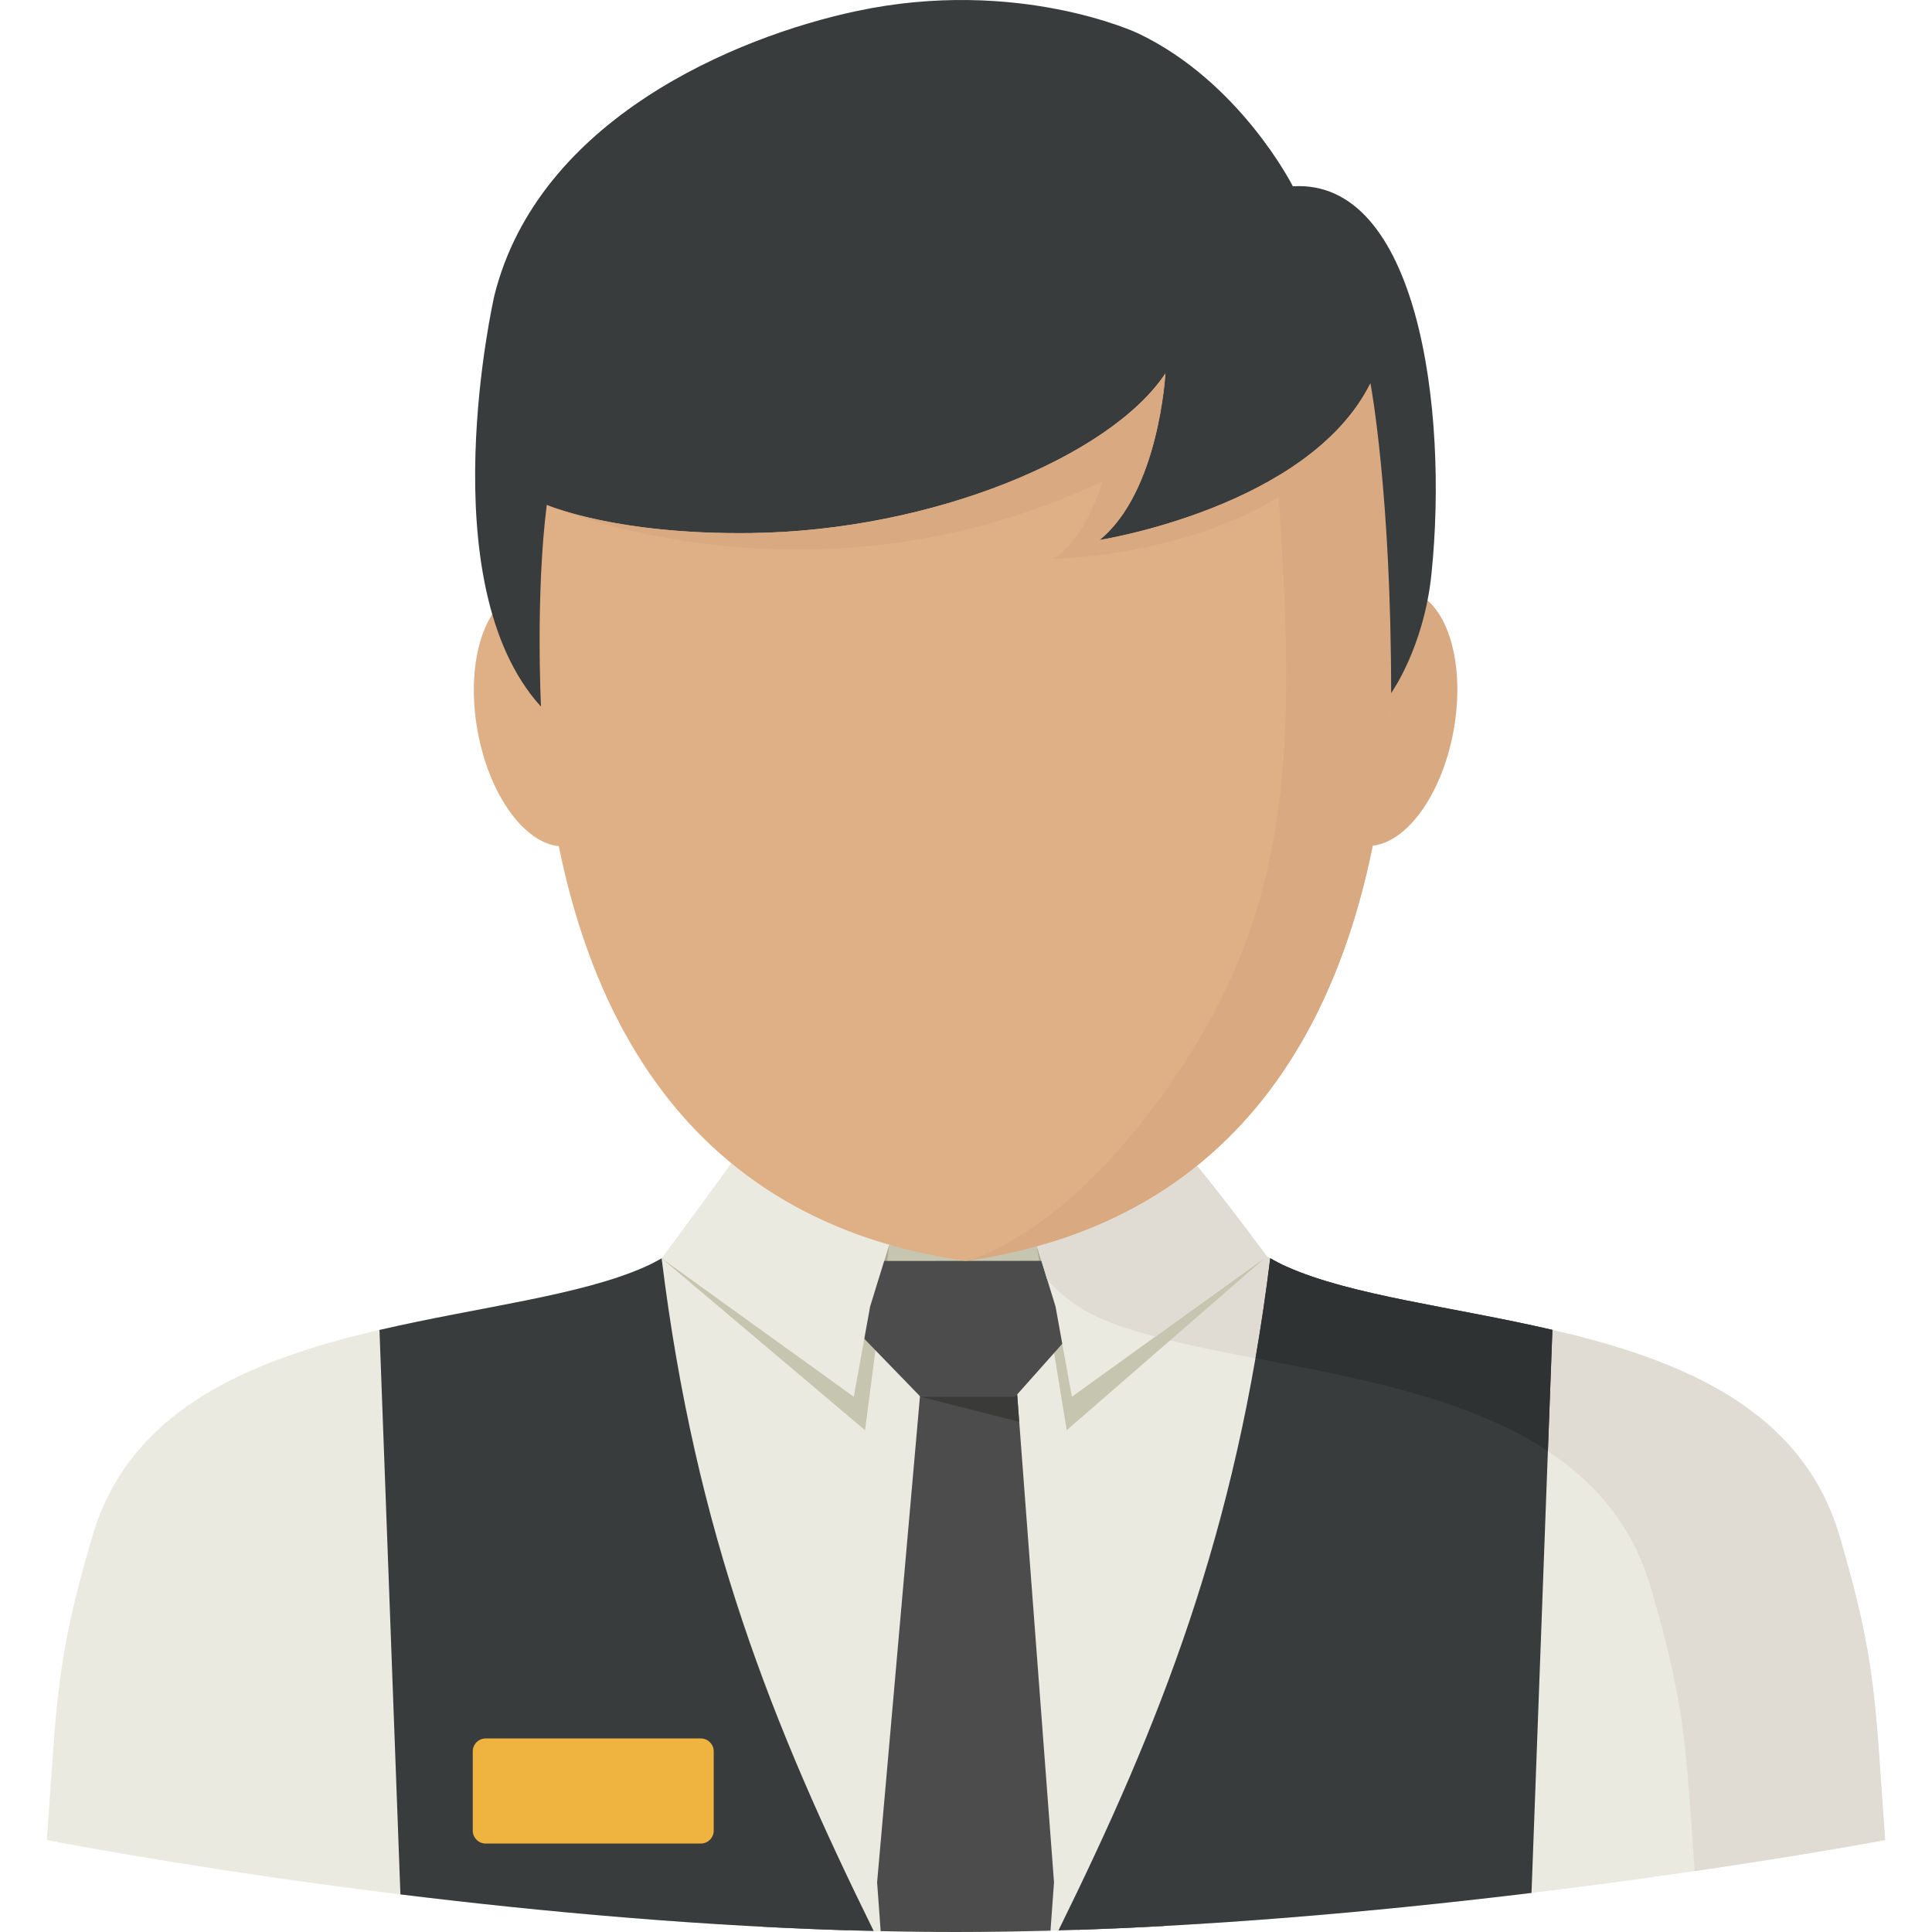 <!DOCTYPE svg PUBLIC "-//W3C//DTD SVG 1.1//EN" "http://www.w3.org/Graphics/SVG/1.1/DTD/svg11.dtd">
<!-- Uploaded to: SVG Repo, www.svgrepo.com, Transformed by: SVG Repo Mixer Tools -->
<svg height="89px" width="89px" version="1.1" id="Layer_1" xmlns="http://www.w3.org/2000/svg" xmlns:xlink="http://www.w3.org/1999/xlink" viewBox="0 0 318.965 318.965" xml:space="preserve" fill="#000000">
<g id="SVGRepo_bgCarrier" stroke-width="0"/>
<g id="SVGRepo_tracerCarrier" stroke-linecap="round" stroke-linejoin="round"/>
<g id="SVGRepo_iconCarrier"> <g> <g> <path style="fill:#EAEAE1;" d="M109.228,207.744v109.298c15.76,1.169,32.223,1.922,48.517,1.922 c17.064,0,34.511-0.826,51.238-2.091l0.174-109.467L109.228,207.744L109.228,207.744z"/> <path style="fill:#EAEAE1;" d="M303.673,253.518c-11.151-37.754-67.121-33.566-91.279-44.408 c-24.157-10.842-20.386-47.219-23.449-53.548h-58.932c-3.058,6.329,0.714,42.711-23.449,53.548 c-24.157,10.842-80.133,6.655-91.279,44.408c-6.149,20.824-5.857,27.193-7.554,50.26c0,0,76.8,15.187,150.014,15.187 s153.488-15.187,153.488-15.187C309.53,280.705,309.822,274.342,303.673,253.518z"/> <path style="fill:#E0DBD3;" d="M303.673,253.518c-11.151-37.754-67.121-33.566-91.279-44.408 c-24.157-10.842-20.386-47.219-23.449-53.548H157.74c0,0-0.719,51.024,23.438,61.866s80.133,6.655,91.279,44.408 c5.857,19.83,5.868,26.552,7.324,47.073c19.234-2.816,31.442-5.126,31.442-5.126C309.53,280.705,309.822,274.342,303.673,253.518z "/> <polygon style="fill:#C6C5AF;" points="209.157,207.406 176.108,236.122 171.173,205.748 "/> <polygon style="fill:#C6C5AF;" points="109.234,207.744 142.817,236.122 146.796,205.518 "/> <polygon style="fill:#C6C5AF;" points="172.005,205.518 146.796,205.518 144.885,211.7 173.961,211.869 "/> <polygon style="fill:#AAA88F;" points="146.796,205.518 144.885,211.7 145.987,212.42 "/> <polygon style="fill:#AAA88F;" points="173.961,211.869 171.173,205.748 172.331,212.858 "/> <path style="fill:#4C4C4C;" d="M173.433,318.739l0.579-7.987l-6.081-80.51h-16.024l-7.099,80.515l0.585,8.066 c4.12,0.084,8.24,0.141,12.354,0.141C162.95,318.964,168.188,318.88,173.433,318.739z"/> <polygon style="fill:#3A3A38;" points="151.967,230.597 167.93,230.237 168.256,234.734 "/> <polygon style="fill:#4C4C4C;" points="140.541,208.182 178.255,208.159 176.108,221.031 167.593,230.597 151.967,230.597 142.693,221.031 "/> <path style="fill:#EAEAE1;" d="M146.796,205.518l-25.72-13.984c0,0-3.389,4.817-11.843,16.21l31.723,22.853l2.704-14.923 L146.796,205.518z"/> <path style="fill:#EAEAE1;" d="M171.122,205.518l25.72-13.984c0,0,3.861,4.48,12.315,15.873l-32.195,23.191l-2.704-14.923 L171.122,205.518z"/> <path style="fill:#E0DBD3;" d="M196.842,191.534l-25.72,13.984l1.776,5.772c2.372,2.602,5.109,4.716,8.279,6.138 c2.799,1.253,6.02,2.31,9.555,3.249l18.419-13.265C200.704,196.013,196.842,191.534,196.842,191.534z"/> <path style="fill:#515147;" d="M233.292,250.73l-15.333-5.559l13.776-3.794l-13.13-29.969l-40.749,107.208 c4.778-0.163,9.549-0.377,14.293-0.635L233.292,250.73z"/> <path style="fill:#515147;" d="M86.189,241.372l13.776,3.794l-15.333,5.559l41.216,67.369c4.716,0.247,9.471,0.444,14.237,0.59 L99.24,211.734L86.189,241.372z"/> <path style="fill:#393C3D;" d="M66.107,312.759c22.977,2.822,50.462,5.379,78.138,6.042 c-16.648-33.802-29.413-65.491-35.011-111.052h-0.006c-0.849,0.489-1.731,0.95-2.664,1.366 c-10.645,4.778-27.468,6.638-43.914,10.454L66.107,312.759z"/> <path style="fill:#393C3D;" d="M252.846,312.512l3.445-92.954c-16.44-3.811-33.252-5.671-43.897-10.449 c-0.933-0.416-1.815-0.877-2.67-1.371l-0.017,0.006c-5.587,45.521-18.34,77.199-34.96,110.962 C202.238,317.902,229.779,315.317,252.846,312.512z"/> <path style="fill:#2F3233;" d="M209.73,207.738l-0.017,0.006c-0.703,5.711-1.512,11.196-2.434,16.502 c16.35,3.136,34.842,6.458,48.275,15.327l0.742-20.015c-16.44-3.811-33.252-5.671-43.897-10.449 C211.462,208.693,210.579,208.233,209.73,207.738z"/> <ellipse transform="matrix(-0.177 0.984 -0.984 -0.177 385.656 -85.371)" style="fill:#d9a982;" cx="228.522" cy="118.558" rx="21.386" ry="11.629"/> <ellipse transform="matrix(-0.984 0.177 -0.177 -0.984 200.09 219.281)" style="fill:#dfb086;" cx="90.265" cy="118.565" rx="11.629" ry="21.386"/> <path style="fill:#dfb086;" d="M223.641,47.365H159.42H95.233c0,0-35.989,146.614,64.187,160.806 C259.636,193.979,223.641,47.365,223.641,47.365z"/> <path style="fill:#d9a982;" d="M159.42,208.171c100.216-14.192,64.221-160.806,64.221-160.806h-15.024 c4.114,61.242,9.808,93.774-13.815,129.24C176.085,204.708,159.42,208.171,159.42,208.171z"/> <path style="fill:#393C3D;" d="M187.838,5.48c0,0-19.824-9.33-46.477-3.642c-19.953,4.26-52.423,17.829-59.73,46.893 c0,0-10.932,47.483,7.683,67.931c0,0-0.916-18.548,0.956-33.313c0,0,11.174,4.946,33.69,4.659 c30.188-0.382,59.444-12.776,68.442-26.355c0,0-1.034,19.532-10.876,27.502c0,0,34.522-5.396,44.729-25.883 c0,0,3.417,17.935,3.417,51.159c0,0,5.39-7.509,6.649-19.605c2.855-27.44-2.333-65.334-22.876-64.069 C213.446,30.756,204.745,13.49,187.838,5.48z"/> <path style="fill:#d9a982;" d="M181.526,89.154c9.836-7.976,10.876-27.502,10.876-27.502 c-8.999,13.574-38.248,25.967-68.442,26.355c-21.763,0.275-32.931-4.333-33.651-4.643c1.433,0.613,44.156,18.554,91.672-3.884 c0,0-2.58,9.527-8.139,12.804c0,0,43.869-0.793,52.418-29.008C216.054,83.758,181.526,89.154,181.526,89.154z"/> <path style="fill:#EFB43F;" d="M117.833,302.232c0,1.169-0.956,2.13-2.13,2.13H80.181c-1.169,0-2.13-0.956-2.13-2.13v-13.09 c0-1.169,0.956-2.13,2.13-2.13h35.522c1.169,0,2.13,0.956,2.13,2.13V302.232z"/> </g> </g> </g>
</svg>